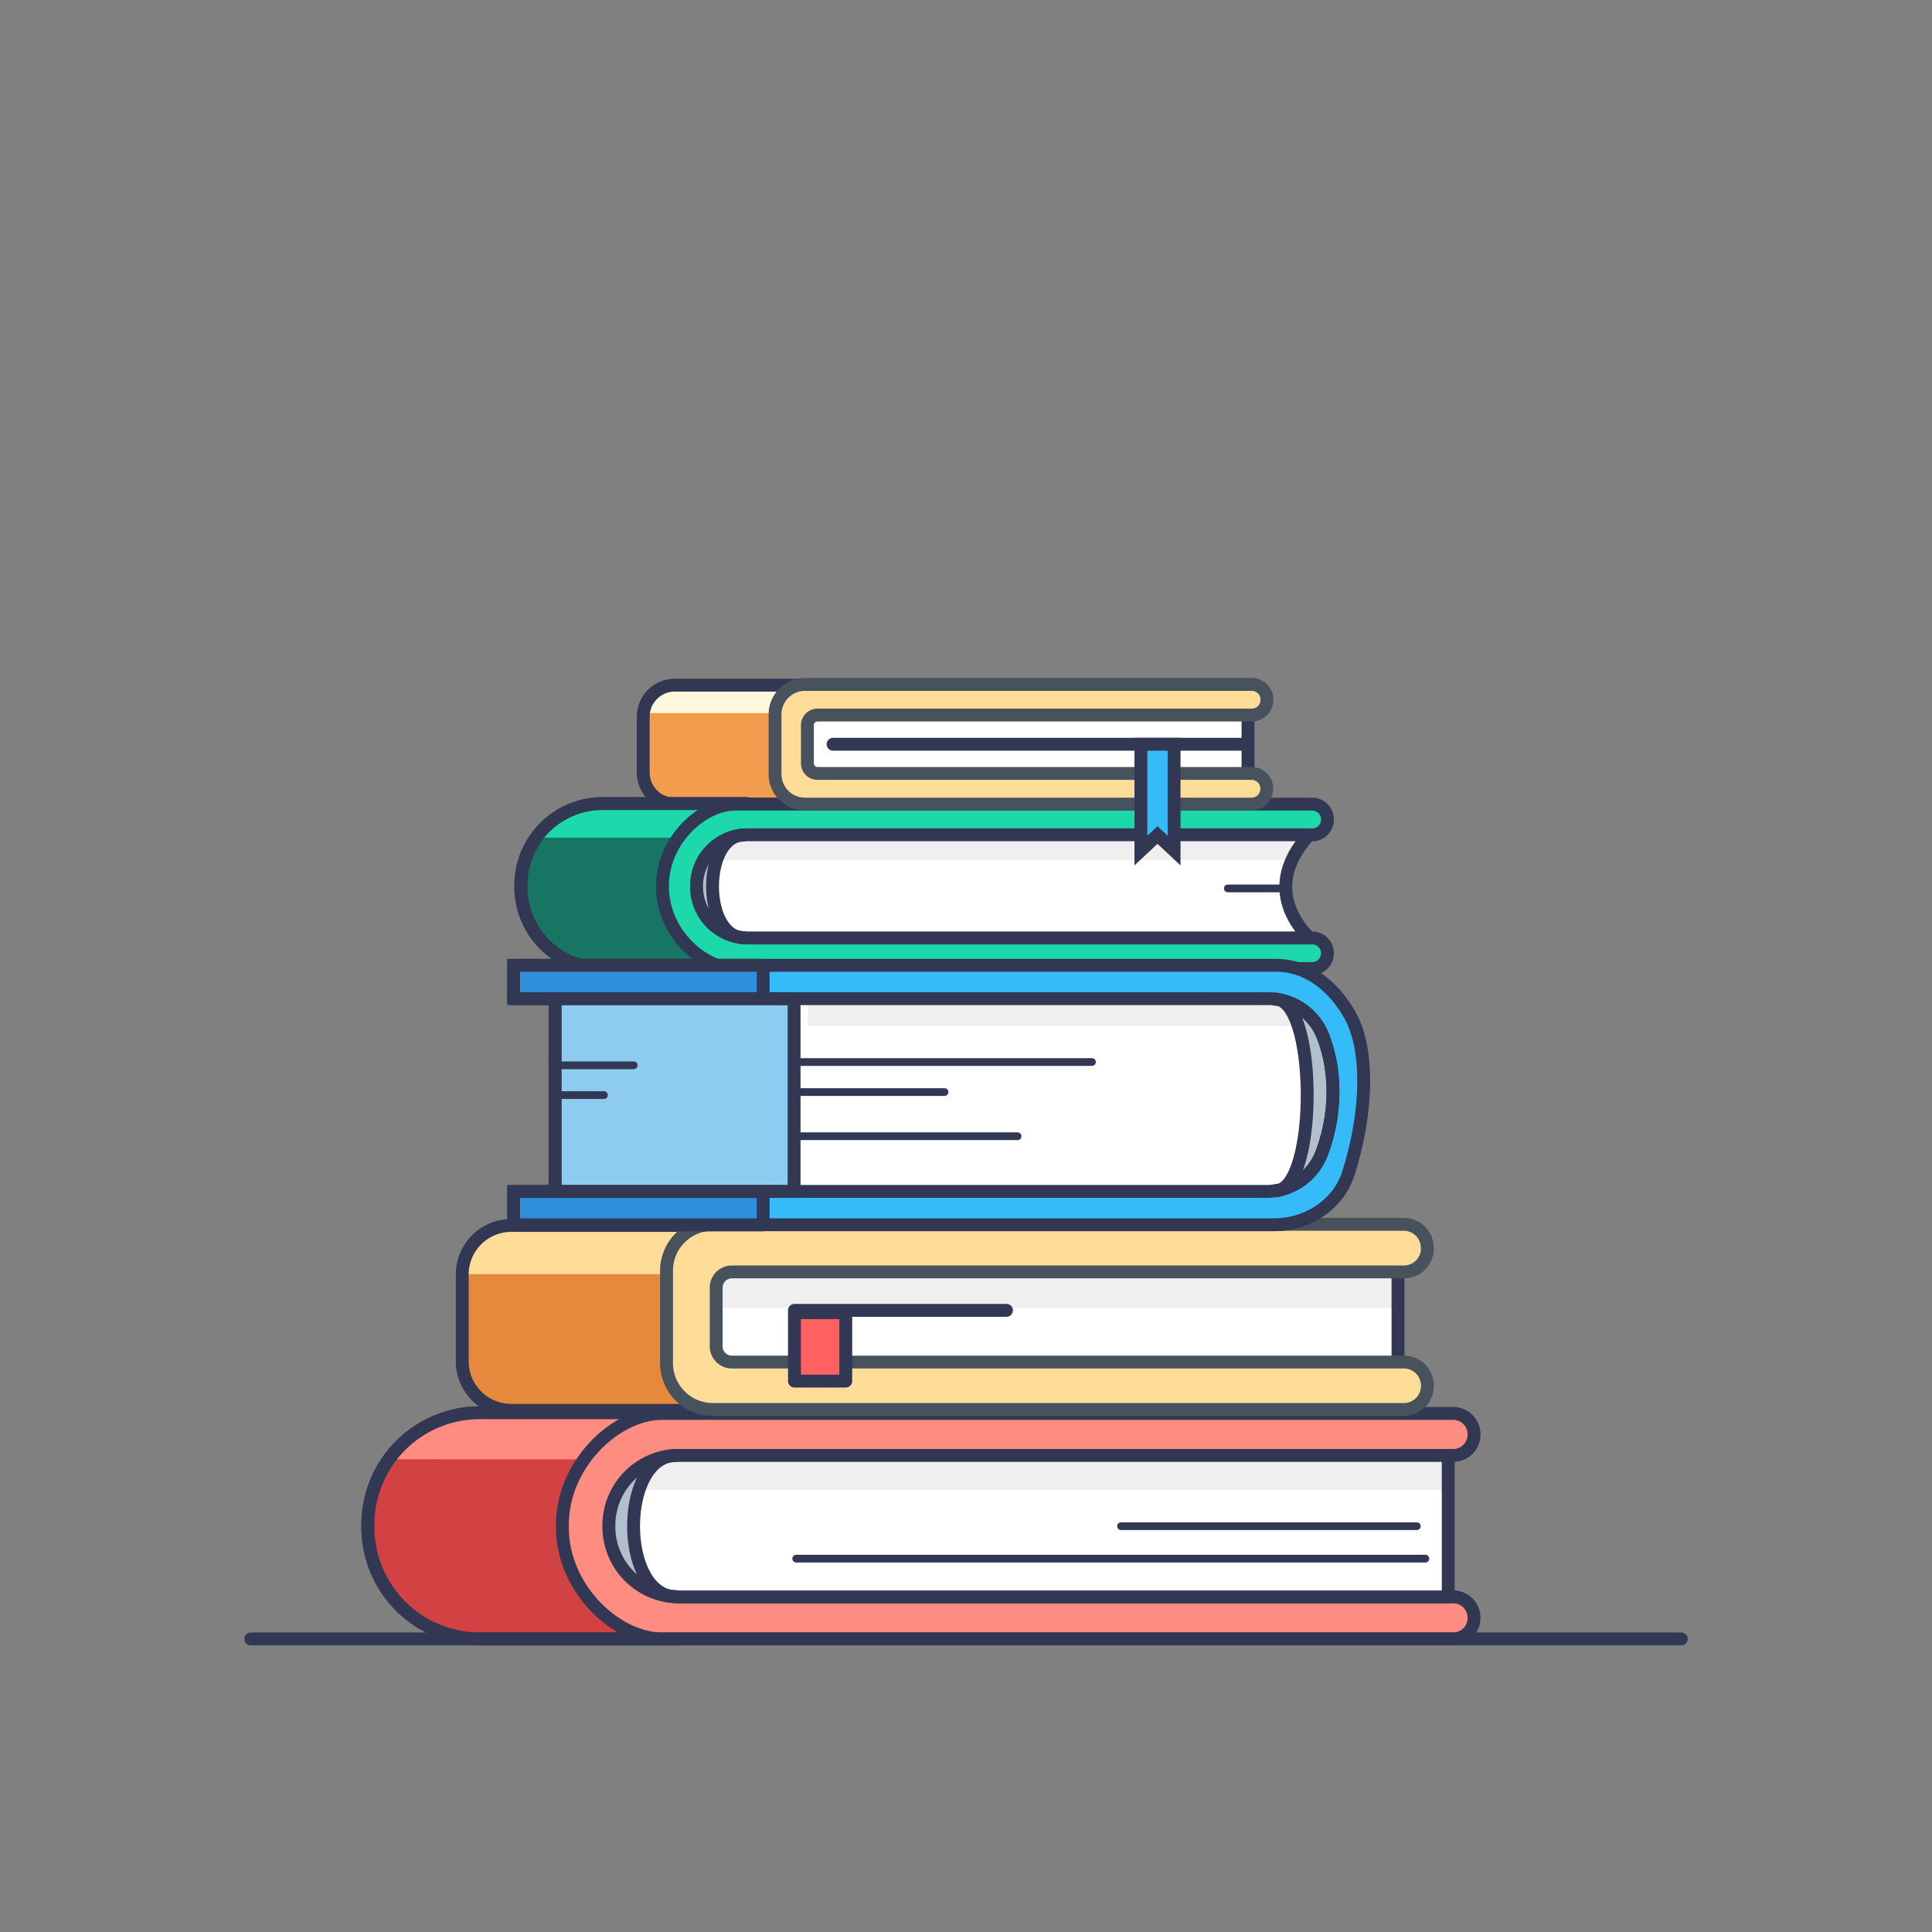<svg xmlns="http://www.w3.org/2000/svg" viewBox="0 0 600 600"><rect x="0" y="0" width="600" height="600" fill="#808080" stroke="none"/><defs><style>.cls-1{fill:#f29c4e;}.cls-2{fill:#fff8dc;}.cls-3{fill:#167563;}.cls-12,.cls-13,.cls-14,.cls-15,.cls-17,.cls-18,.cls-21,.cls-22,.cls-23,.cls-24,.cls-3,.cls-4,.cls-6,.cls-7{stroke:#323854;}.cls-11,.cls-12,.cls-13,.cls-15,.cls-17,.cls-18,.cls-21,.cls-22,.cls-23,.cls-24,.cls-3,.cls-4,.cls-6,.cls-7{stroke-linecap:round;stroke-linejoin:round;}.cls-11,.cls-12,.cls-14,.cls-15,.cls-17,.cls-21,.cls-22,.cls-23,.cls-24,.cls-3,.cls-4,.cls-6,.cls-7{stroke-width:4px;}.cls-13,.cls-4{fill:none;}.cls-5,.cls-7{fill:#1dd8ab;}.cls-18,.cls-6,.cls-8{fill:#fff;}.cls-9{fill:#efefef;}.cls-10{fill:#64c4f6;}.cls-11,.cls-20{fill:#fd9;}.cls-11{stroke:#47525d;}.cls-12{fill:#b2c0ce;}.cls-13,.cls-18{stroke-width:2.4px;}.cls-14{fill:#36bbf9;stroke-miterlimit:10;}.cls-15{fill:#d34242;}.cls-16,.cls-17{fill:#ff8c80;}.cls-19{fill:#e5893c;}.cls-21{fill:#ff6161;}.cls-22{fill:#21aa8f;}.cls-23{fill:#2c90db;}.cls-24{fill:#8eccef;}</style></defs><title>Images</title><g id="Color_Images" data-name="Color Images"><g id="Books-2" data-name="Books"><path class="cls-1" d="M309.72,249.73H209.57a9.81,9.81,0,0,1-9.81-9.81V222.59a9.81,9.81,0,0,1,9.81-9.81H309.72Z"/><path class="cls-2" d="M303.09,221.45v-8.67H209a9.21,9.21,0,0,0-9.19,8.67Z"/><path class="cls-3" d="M187.11,300.79h44.74V249.57H187.11a25.35,25.35,0,0,0-25.35,25.35v.51A25.35,25.35,0,0,0,187.11,300.79Z"/><path class="cls-4" d="M309.72,249.73H209.57a9.81,9.81,0,0,1-9.81-9.81V222.59a9.81,9.81,0,0,1,9.81-9.81H309.72Z"/><path class="cls-5" d="M231.84,260.15V249.57H187.11a25.3,25.3,0,0,0-20.57,10.57Z"/><rect class="cls-6" x="246.27" y="218.5" width="141.31" height="24.05"/><path class="cls-4" d="M187.11,300.79h44.74V249.57H187.11a25.35,25.35,0,0,0-25.35,25.35v.51A25.35,25.35,0,0,0,187.11,300.79Z"/><path class="cls-7" d="M412.24,254.44a4.71,4.71,0,0,0-4.71-4.71H228.39C218,249.73,205.76,261,205.76,275v.51c0,14,12.21,25.28,22.63,25.28H407.53a4.71,4.71,0,0,0,4.71-4.71V296a4.71,4.71,0,0,0-4.71-4.71H232.21v-32H407.53a4.71,4.71,0,0,0,4.71-4.71Z"/><path class="cls-8" d="M406.45,291.28H232.21a15.86,15.86,0,0,1-15.86-15.86v-.32a15.86,15.86,0,0,1,15.86-15.86H406.45l0,.16c-9.51,10.43-9.51,21.74,0,31.72Z"/><path class="cls-9" d="M401.19,267.08a30.1,30.1,0,0,1,5.21-7.68l0-.16H232.21a15.84,15.84,0,0,0-13.66,7.84"/><path class="cls-10" d="M393.46,217.27a4.71,4.71,0,0,0-4.71-4.71H250a9.3,9.3,0,0,0-9.3,9.3v18.56a9.3,9.3,0,0,0,9.3,9.3h138.7a4.71,4.71,0,0,0,4.71-4.71v-.1a4.71,4.71,0,0,0-4.71-4.71H253.89a3.15,3.15,0,0,1-3.15-3.15V225.22a3.15,3.15,0,0,1,3.15-3.15H388.75a4.71,4.71,0,0,0,4.71-4.71Z"/><path class="cls-11" d="M393.46,217.27a4.71,4.71,0,0,0-4.71-4.71H250a9.3,9.3,0,0,0-9.3,9.3v18.56a9.3,9.3,0,0,0,9.3,9.3h138.7a4.71,4.71,0,0,0,4.71-4.71v-.1a4.71,4.71,0,0,0-4.71-4.71H253.89a3.15,3.15,0,0,1-3.15-3.15V225.22a3.15,3.15,0,0,1,3.15-3.15H388.75a4.71,4.71,0,0,0,4.71-4.71Z"/><line class="cls-4" x1="258.72" y1="231.14" x2="385.34" y2="231.14"/><path class="cls-4" d="M406.45,291.28H232.21a15.86,15.86,0,0,1-15.86-15.86v-.32a15.86,15.86,0,0,1,15.86-15.86H406.45l0,.16c-9.51,10.43-9.51,21.74,0,31.72Z"/><path class="cls-12" d="M231.15,259.29a15.85,15.85,0,0,0-14.8,15.81v.32a15.85,15.85,0,0,0,14.8,15.81C218,291.22,218,259.29,231.15,259.29Z"/><line class="cls-13" x1="397.39" y1="275.9" x2="381.31" y2="275.9"/><polygon class="cls-14" points="354.32 231.14 354.32 264.14 359.47 259.33 364.62 264.14 364.62 231.14 354.32 231.14"/><path class="cls-15" d="M149,509H210.4V438.74H149a34.77,34.77,0,0,0-34.77,34.77v.7A34.77,34.77,0,0,0,149,509Z"/><path class="cls-16" d="M210.4,453.2V438.74H149a34.67,34.67,0,0,0-28.18,14.45Z"/><path class="cls-4" d="M149,509H210.4V438.74H149a34.77,34.77,0,0,0-34.77,34.77v.7A34.77,34.77,0,0,0,149,509Z"/><path class="cls-17" d="M457.77,445.41a6.46,6.46,0,0,0-6.46-6.46H205.66c-14.28,0-31,15.52-31,34.66v.7c0,19.14,16.75,34.66,31,34.66H451.31a6.46,6.46,0,0,0,6.46-6.46v-.13a6.46,6.46,0,0,0-6.46-6.46H210.9V452H451.31a6.46,6.46,0,0,0,6.46-6.46Z"/><path class="cls-8" d="M449.83,495.93H210.9a21.75,21.75,0,0,1-21.75-21.75v-.44A21.75,21.75,0,0,1,210.9,452H449.83l-.07.22v43.49Z"/><path class="cls-9" d="M450.54,462.75s-3.92-7.07-.77-10.53l.07-.22H210.9a21.72,21.72,0,0,0-18.74,10.75"/><line class="cls-4" x1="77.85" y1="508.98" x2="522.15" y2="508.98"/><path class="cls-4" d="M449.83,495.93H210.9a21.75,21.75,0,0,1-21.75-21.75v-.44A21.75,21.75,0,0,1,210.9,452H449.83l-.07.22v43.49Z"/><path class="cls-12" d="M210,452a21.73,21.73,0,0,0-20.9,21.7v.44a21.73,21.73,0,0,0,20.9,21.7C192.36,495.89,192.36,452,210,452Z"/><line class="cls-18" x1="442.66" y1="484.05" x2="247.26" y2="484.05"/><line class="cls-13" x1="440" y1="473.97" x2="348.15" y2="473.97"/><path class="cls-19" d="M314.51,438H158.8a15.25,15.25,0,0,1-15.25-15.25V395.82a15.25,15.25,0,0,1,15.25-15.25H314.51Z"/><path class="cls-20" d="M314.51,395.69V380.57H158.8a15.25,15.25,0,0,0-15.25,15.12Z"/><path class="cls-4" d="M314.51,438H158.8a15.25,15.25,0,0,1-15.25-15.25V395.82a15.25,15.25,0,0,1,15.25-15.25H314.51Z"/><rect class="cls-8" x="215.52" y="389.43" width="218.64" height="37.2"/><path class="cls-9" d="M433,406.19c.35-5.49-1.21-11.08,1.16-16.75H215.52v16.75Z"/><rect class="cls-4" x="215.52" y="389.43" width="218.64" height="37.2"/><path class="cls-10" d="M443.25,387.52a7.29,7.29,0,0,0-7.29-7.29H221.36A14.39,14.39,0,0,0,207,394.62v28.72a14.39,14.39,0,0,0,14.39,14.39H436a7.29,7.29,0,0,0,7.29-7.29v-.15A7.29,7.29,0,0,0,436,423H227.3a4.88,4.88,0,0,1-4.88-4.88V399.83A4.88,4.88,0,0,1,227.3,395H436a7.29,7.29,0,0,0,7.29-7.29Z"/><path class="cls-11" d="M443.25,387.52a7.29,7.29,0,0,0-7.29-7.29H221.36A14.39,14.39,0,0,0,207,394.62v28.72a14.39,14.39,0,0,0,14.39,14.39H436a7.29,7.29,0,0,0,7.29-7.29v-.15A7.29,7.29,0,0,0,436,423H227.3a4.88,4.88,0,0,1-4.88-4.88V399.83A4.88,4.88,0,0,1,227.3,395H436a7.29,7.29,0,0,0,7.29-7.29Z"/><rect class="cls-21" x="246.73" y="407.67" width="15.93" height="21.24"/><line class="cls-22" x1="246.73" y1="406.94" x2="312.57" y2="406.94"/><path class="cls-14" d="M419.06,314.94c-5-8.6-12.83-15.15-22.78-15.15H159.5v10.36H376.78a18.22,18.22,0,0,1,16.93,11.26c4.81,11.88,4,25.77-.24,36.8A18.36,18.36,0,0,1,376.32,370H159.5v10.36H395.64c10.25,0,20-6.14,23.09-15.92C424.75,345.52,425.33,325.71,419.06,314.94Z"/><rect class="cls-23" x="159.5" y="370.03" width="77.51" height="10.36"/><rect class="cls-23" x="159.5" y="299.79" width="77.51" height="10.36"/><path class="cls-8" d="M172.38,310.14H393.75a18.22,18.22,0,0,1,16.93,11.26c4.81,11.88,4,25.77-.24,36.8A18.36,18.36,0,0,1,393.28,370H172.38Z"/><path class="cls-9" d="M409.28,318.68a18.31,18.31,0,0,0-15.53-8.54H250.88v8.54Z"/><rect class="cls-24" x="172.38" y="310.14" width="74.23" height="59.88"/><path class="cls-12" d="M410.68,321.4a18.15,18.15,0,0,0-14.61-11.1c13.19,0,13.19,59.52,0,59.52a18.37,18.37,0,0,0,14.37-11.61C414.64,347.18,415.49,333.28,410.68,321.4Z"/><line class="cls-18" x1="247.57" y1="329.82" x2="339.12" y2="329.82"/><line class="cls-18" x1="247.57" y1="339.15" x2="293.34" y2="339.15"/><line class="cls-18" x1="246.27" y1="352.87" x2="316.03" y2="352.87"/><line class="cls-13" x1="172.38" y1="330.84" x2="196.8" y2="330.84"/><line class="cls-13" x1="172.38" y1="340.09" x2="187.56" y2="340.09"/><path class="cls-4" d="M172.38,310.14H393.75a18.22,18.22,0,0,1,16.93,11.26c4.81,11.88,4,25.77-.24,36.8A18.36,18.36,0,0,1,393.28,370H172.38Z"/></g></g></svg>